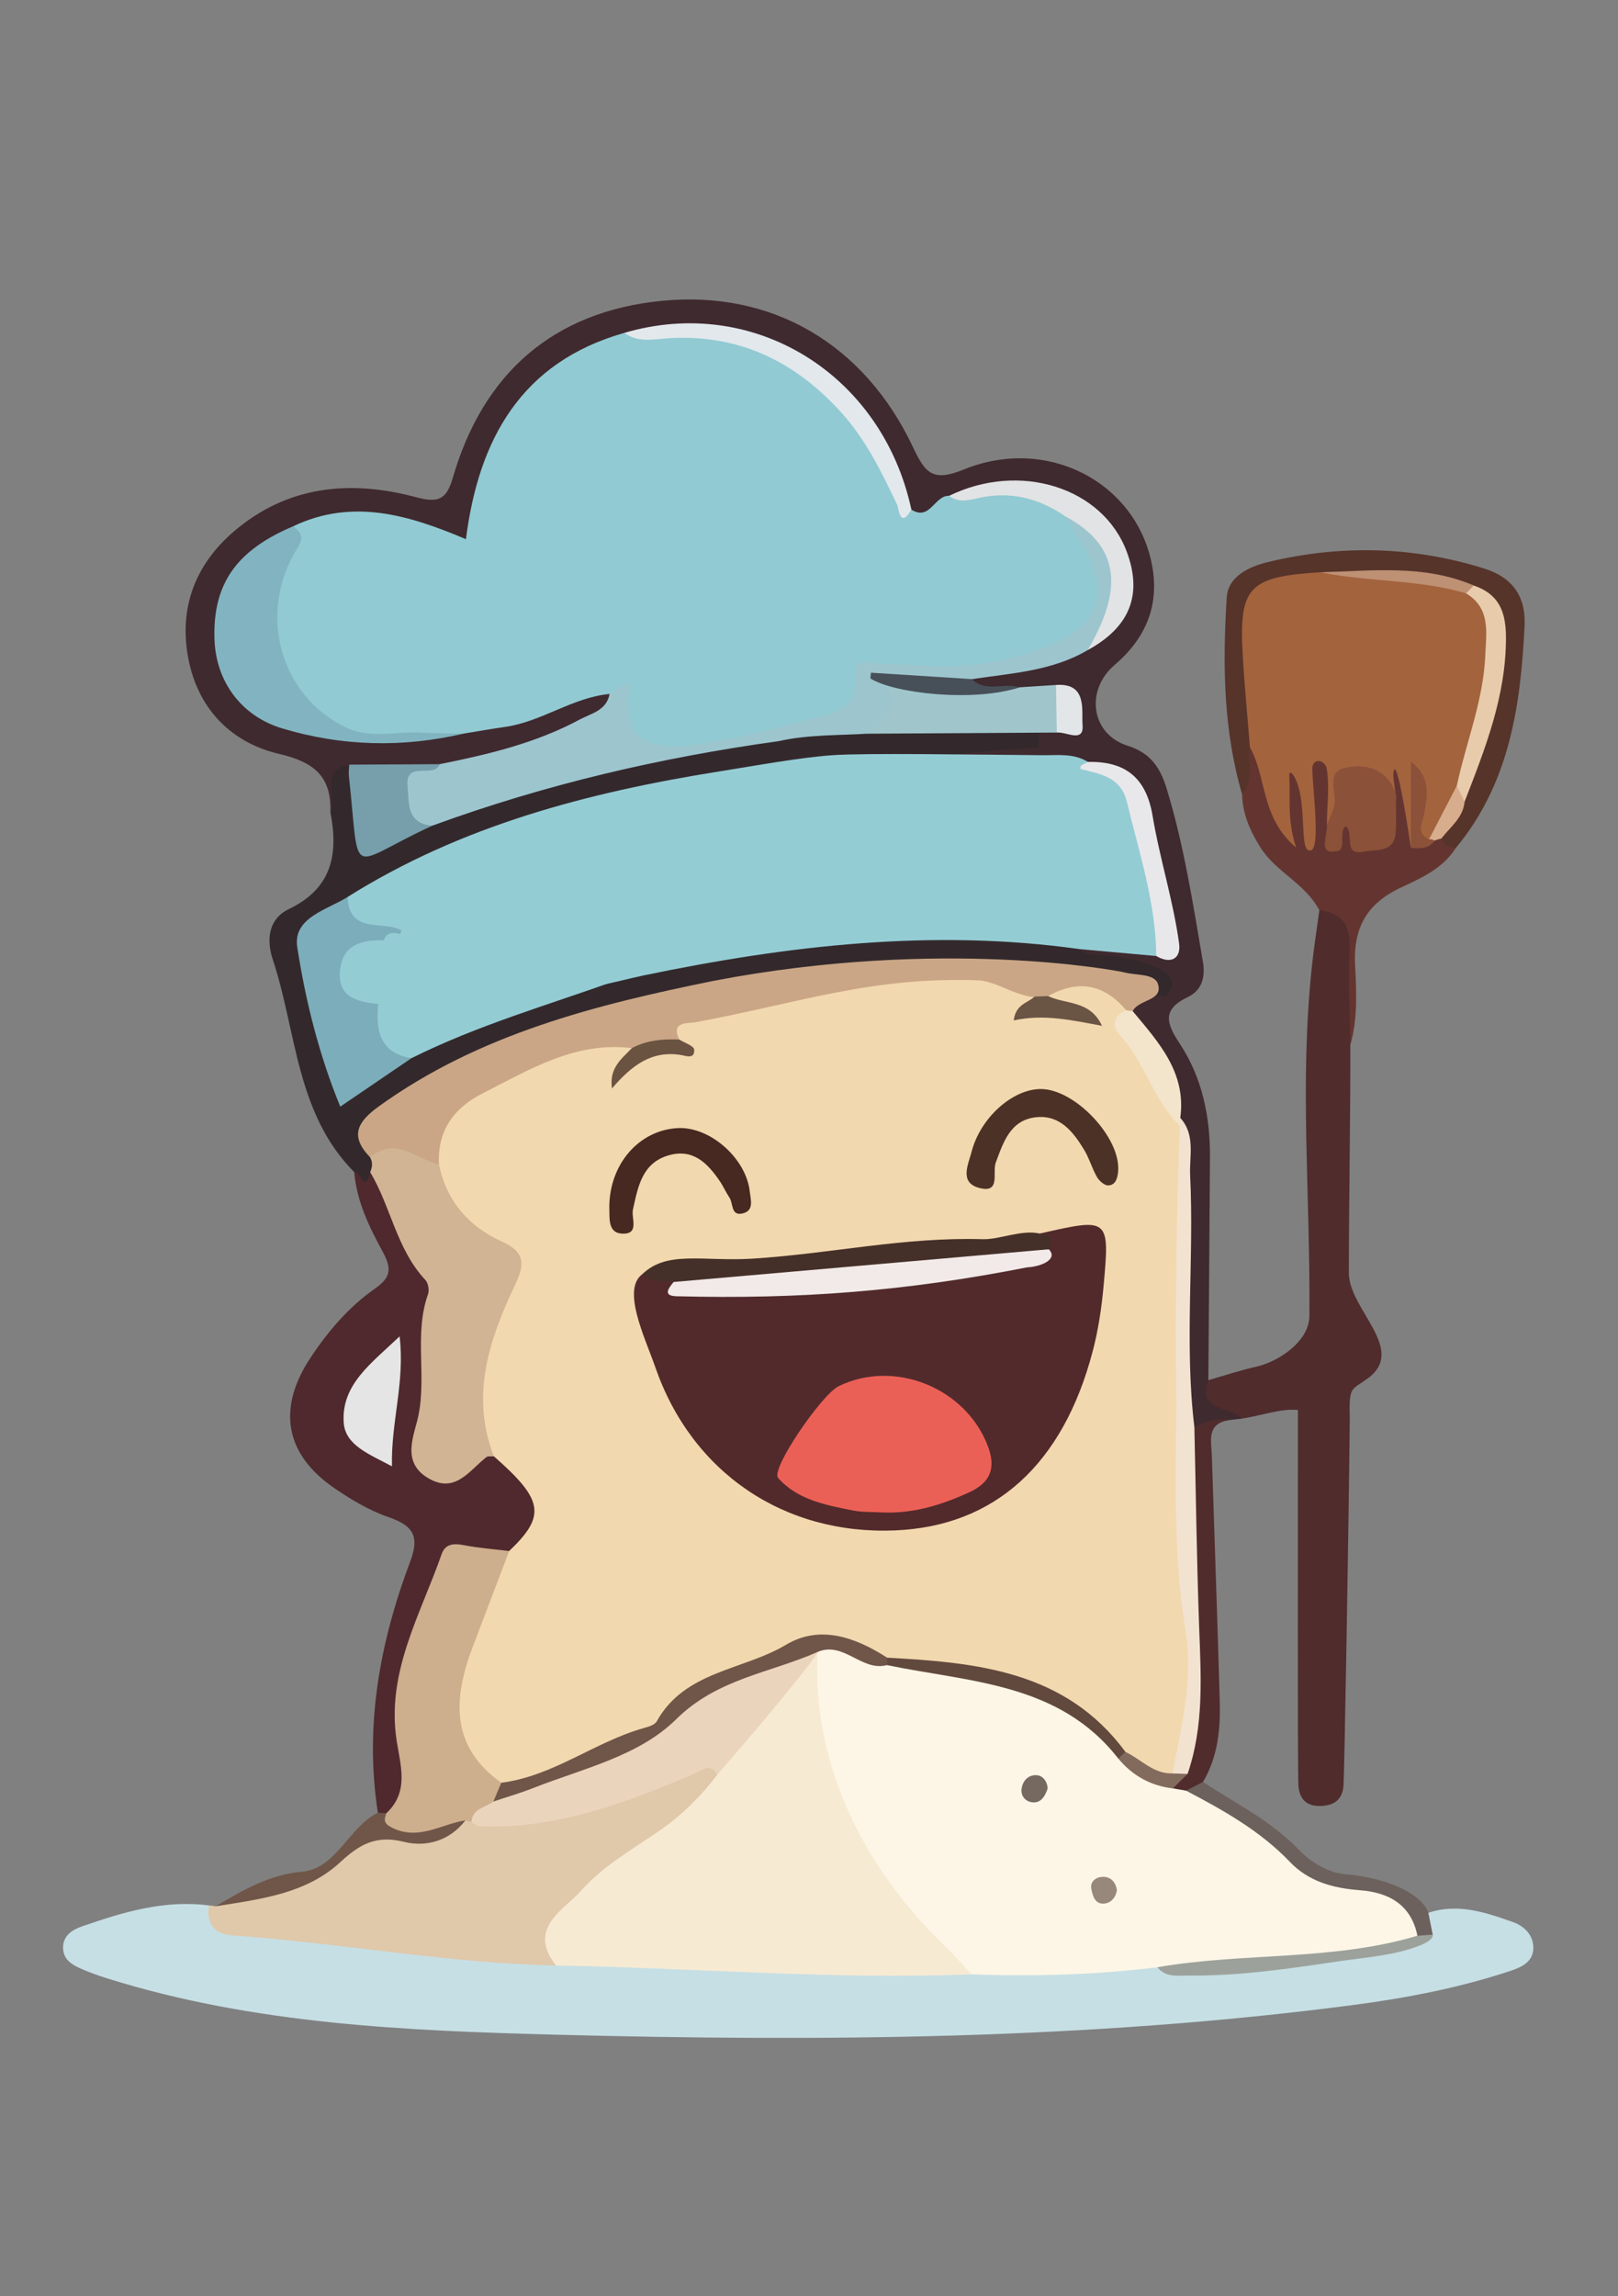 <?xml version="1.0" encoding="utf-8"?>
<!-- Generator: Adobe Illustrator 16.0.0, SVG Export Plug-In . SVG Version: 6.00 Build 0)  -->
<!DOCTYPE svg PUBLIC "-//W3C//DTD SVG 1.1//EN" "http://www.w3.org/Graphics/SVG/1.1/DTD/svg11.dtd">
<svg version="1.1" id="Warstwa_1" xmlns="http://www.w3.org/2000/svg" xmlns:xlink="http://www.w3.org/1999/xlink" x="0px" y="0px"
	 width="209.76px" height="297.64px" viewBox="0 0 209.76 297.64" enable-background="new 0 0 209.76 297.64" xml:space="preserve">
<rect x="0" y="0" width="209.76" height="297.64" fill="#808080" stroke="none"/>
<path fill-rule="evenodd" clip-rule="evenodd" fill="#C6DFE4" d="M185.176,247.938c3.836-1.288,7.435-0.045,10.966,1.2
	c1.398,0.492,2.648,1.64,2.645,3.336c-0.003,1.824-1.548,2.521-2.952,2.986c-6.629,2.199-13.485,3.524-20.375,4.427
	c-34.354,4.499-68.927,4.754-103.451,3.849c-19.464-0.511-39.116-1.364-58.01-7.267c-1.109-0.347-2.212-0.732-3.279-1.19
	c-1.242-0.532-2.505-1.174-2.542-2.759c-0.037-1.596,1.16-2.372,2.439-2.816c5.33-1.853,10.711-3.48,16.478-2.719
	c1.054,1.009,1.852,2.278,3.599,2.378c13.87,0.786,27.604,2.983,41.45,4.038c0.664,0.051-0.171-0.064,0.5-0.051
	c10.263-1.187,20.44,0.839,30.674,0.752c7.43-0.063,14.863-0.145,22.286,0.241c7.875-0.213,15.757-0.287,23.624-0.739
	c11.602,2.032,22.811-0.186,33.926-3.192C184.25,249.942,184.165,248.485,185.176,247.938z"/>
<path fill-rule="evenodd" clip-rule="evenodd" fill="#3F2A2F" d="M160.965,183.887c-0.561,0.065-1.121,0.13-1.681,0.195
	c-1.704,0.061-3.164,2.025-5.057,0.653c-1.986-2.007-1.657-4.584-1.716-7.058c-0.245-10.471,0.455-20.955-0.393-31.409
	c0.082-5.706-3.731-9.912-5.758-14.807c3.156-4.646-2.772-3.632-3.615-5.777c0.239-1.011-0.322-0.858-1.082-0.967
	c-1.328-0.189-2.761-0.672-1.194-2.445c2.978-1.438,5.892-0.204,8.818,0.177c1.954,0.118,2.091-0.809,1.713-2.489
	c-0.833-3.701-1.671-7.418-2.274-11.15c-0.876-5.408-3.253-8.879-9.148-9.011c-8.119,0.017-16.224,0.057-24.328-0.007
	c-2.452-0.019-5.008,0.254-7.121-1.485c-0.108-3.034,1.913-2.145,3.629-2.037c7.381,0.464,14.759,0.104,19.289,0.199
	c-4.255-0.024-11.361,0.073-18.473-0.063c-0.69-0.203-0.963-0.656-0.822-1.358c0.365-0.504,0.835-0.878,1.402-1.126
	c7.308-1.275,14.67-0.646,22.004-0.622c1.143-0.059,2.785,1.005,3.201-0.891c0.387-1.764-0.997-2.122-2.459-2.055
	c-1.481,0.078-2.951,0.306-4.435,0.122c-2.044-0.311-4.51,0.55-5.715-2.064c1.313-2.367,3.83-2.221,5.968-2.758
	c2.845-0.714,5.838-0.896,8.386-2.556c6.956-4.055,7.126-12.424,0.252-16.738c-5.296-3.324-10.877-3.493-16.576-1.028
	c-2.113,1.044-4.104,3.44-6.577,0.612c-3.136-6.35-5.555-13.065-11.858-17.403c-7.494-5.158-15.434-6.33-24.063-4.042
	C70.9,47.979,64.79,55.126,62.682,65.857c-1.019,5.186-1.69,5.498-6.707,3.934c-5.805-1.808-11.607-2.865-17.465-0.241
	c-4.691,2.011-8.2,4.993-8.826,10.455c-0.881,7.69,3.228,12.794,12.541,14.171c5.854,0.866,11.894,0.967,17.804-0.364
	c4.453-0.679,8.658-2.207,12.88-3.691c1.992-0.701,4.005-1.831,6.135-0.319c0.474,3.529-2.328,4.535-4.645,5.581
	c-5.631,2.541-11.514,4.346-17.691,5.044c-3.443-0.092-6.872,0.233-10.293,0.429c-2.875,0.108-1.489,3.688-3.583,4.423
	c0.153-4.622-2.079-6.493-6.649-7.559c-6.192-1.444-10.49-5.808-11.754-12.295c-1.278-6.565,0.839-12.214,5.904-16.549
	c6.931-5.933,15.059-6.694,23.499-4.455c2.873,0.763,4.002,0.501,4.871-2.489C62.632,48.385,71.728,40.398,85.746,39
	c14.41-1.438,26.349,5.657,32.632,18.998c1.648,3.5,2.646,4.452,6.632,2.837c10.71-4.336,22.054,1.61,24.267,12.04
	c1.163,5.481-0.704,9.841-4.787,13.328c-3.804,3.25-3.085,8.942,1.696,10.456c2.99,0.947,4.232,2.86,5.056,5.547
	c2.249,7.337,3.407,14.894,4.7,22.429c0.355,2.072-0.139,3.745-1.989,4.627c-3.351,1.599-2.728,3.417-1.019,6.001
	c2.918,4.41,3.961,9.467,3.929,14.732c-0.059,9.634-0.139,19.267-0.21,28.9C157.092,181.422,161.163,180.811,160.965,183.887z"/>
<path fill-rule="evenodd" clip-rule="evenodd" fill="#502C2D" d="M160.965,183.887c-1.36-1.73-5.825-0.777-4.313-4.991
	c2.074-0.591,4.126-1.278,6.227-1.749c2.88-0.646,6.848-3.276,6.873-6.572c0.125-16.25-1.296-29.716,0.307-45.162
	c0.257-2.479,0.651-4.945,0.982-7.416c2.689-1.146,4.327-0.104,4.342,2.65c0.028,4.934,0.53,9.891-0.326,14.81
	c0.027,8.982-0.188,20.572-0.188,29.555c0,4.699,7.507,9.864,2.527,13.601c-2.211,1.659-2.528,0.847-2.409,5.402
	c-0.149,14.163-0.683,45.814-0.819,47.474c-0.152,1.834-1.257,2.563-3.019,2.603c-1.926,0.043-2.742-1.071-2.823-2.758
	c-0.113-2.326-0.059-34.626-0.059-48.575C166.032,182.552,163.813,183.438,160.965,183.887z"/>
<path fill-rule="evenodd" clip-rule="evenodd" fill="#E0C8AA" d="M72.088,254.764c-14.025-0.258-27.827-2.925-41.79-3.872
	c-2.503-0.17-3.569-1.431-3.206-3.907c0.282,0.005,0.559,0.043,0.83,0.114c5.973-2.673,13.236-2.566,17.79-8.316
	c1.229-1.551,2.876-2.147,4.861-1.583c3.274,0.93,6.182-0.058,8.946-1.754c0.469-0.166,0.953-0.256,1.447-0.293
	c5.811-0.166,11.466-0.619,16.935-3.209c3.997-1.894,8.621-2.284,12.909-3.564c0.989-0.296,1.981,0.024,2.563,1.042
	c0.535,2.361-1.155,3.675-2.501,5.084c-3.006,3.146-6.692,5.417-10.224,7.906C76.339,245.447,72.249,248.785,72.088,254.764z"/>
<path fill-rule="evenodd" clip-rule="evenodd" fill="#33292C" d="M134.781,94.965c0.005,0.382-0.199,1.625-0.194,2.007
	c-6.955,0-30.934,3.199-33.361,3.492c-19.251,2.329-37.83,6.855-54.826,16.599c-6.697,3.755-7.046,4.415-5.17,11.804
	c1.01,3.978,1.982,7.987,3.663,12.104c2.937-1.662,5.481-3.45,8.094-5.134c8.812-4.668,18.368-7.338,27.773-10.435
	c17.239-4.536,34.802-5.735,52.535-5.086c2.487,0.091,5.049,0.311,6.659,2.707c0.776,0.984,3.373,0.684,4.443,0.874
	c11.106,1.967,6.561,5.013,6.859,5.217c-0.407,0.185-15.357-2.709-18.783-2.901c-26.76-1.489-52.43,2.801-76.561,14.772
	c-3.368,1.67-7.693,3.24-6.929,8.559c0.187,0.795,0.227,1.595,0.124,2.402c-0.268,0.879-0.439,1.951-1.602,1.979
	c-1.256,0.031-0.82-1.502-1.581-1.993c-7.58-7.643-7.462-18.23-10.569-27.588c-0.906-2.731-0.418-5.31,2.078-6.503
	c5.653-2.703,6.447-7.155,5.399-12.561c0.987-1.987-1.573-5.38,2.444-6.166c1.167,1.306,1.299,2.987,1.641,4.585
	c1.137,5.326,1.123,5.31,6.221,3.252c1.07-0.432,2.091-0.961,3.152-1.424c13.131-5.162,26.712-8.276,40.727-9.992
	C105.719,94.469,127.151,94.965,134.781,94.965z"/>
<path fill-rule="evenodd" clip-rule="evenodd" fill="#4F292D" d="M45.923,151.932c0.689-0.438,1.383,3.035,2.069-0.002
	c0.338-0.089,0.816-0.167,0.929,0.041c3.242,5.933,7.967,11.179,7.64,18.681c-0.209,4.781-0.75,9.53-0.945,14.299
	c-0.201,4.918,0.751,5.486,5.361,3.765c1.099-0.41,2.167-0.794,3.367-0.587c7.296,3.875,8.124,9.412,2.087,13.825
	c-7.183-0.948-9.72,3.393-11.325,9.426c-1.422,5.341-3.053,10.486-1.891,16.167c0.593,2.894,0.601,6.092-2.754,7.845
	c-0.553,0.065-1.044-0.081-1.473-0.435c-1.75-11.268,0.251-22.09,4.204-32.584c1.28-3.399,0.232-4.665-2.87-5.741
	c-2.472-0.857-4.819-2.261-6.994-3.754c-6.379-4.378-7.419-10.28-3.116-16.821c2.302-3.498,5.026-6.679,8.454-9.068
	c2.152-1.501,2.059-2.709,0.904-4.824C47.837,158.982,46.229,155.664,45.923,151.932z"/>
<path fill-rule="evenodd" clip-rule="evenodd" fill="#56342A" d="M161.029,102.966c-2.447-8.365-2.536-16.95-1.996-25.519
	c0.172-2.734,2.892-4.003,5.353-4.596c9.391-2.259,18.753-2.054,28.004,0.835c3.606,1.127,5.445,3.521,5.257,7.433
	c-0.499,10.389-1.969,20.459-8.941,28.832c-1.179,0.9-1.799,0.253-2.27-0.816c-0.198-2.415,1.818-4.047,2.203-6.259
	c2.215-6.406,5.145-12.577,4.979-19.653c-0.071-3.045-0.809-5.133-3.726-6.204c-6.062-2.126-12.31-1.669-18.539-1.373
	c-8.784,1.554-9.519,2.507-8.344,11.342c0.454,3.418,0.798,6.827,0.513,10.28C162.908,99.264,164.406,102.188,161.029,102.966z"/>
<path fill-rule="evenodd" clip-rule="evenodd" fill="#643530" d="M161.029,102.966c1.674-1.813,0.615-4.079,1.015-6.104
	c3.909,1.413,2.664,5.229,3.644,7.59c0.129,0.654,0.094,0.533,0.03,0.014c-0.247-2.007-0.604-4.865,1.494-5.219
	c2.519-0.426,1.469,3.026,2.583,4.2c-0.138-0.432-0.396-1.058-0.523-1.707c-0.329-1.665-0.729-3.748,1.538-4.002
	c2.225-0.249,2.334,1.934,2.517,3.576c0.165,1.491,0.104,2.996-0.111,4.451c0.143,0.399,0.521,0.204,0.757,0.305
	c5.288,2.267,5.282,2.28,5.57-3.743c0.272-1.418,0.186-3.448,2.201-3.199c1.372,0.169,1.491,1.978,1.611,3.316
	c0.148,1.643-0.116,3.316,0.359,4.917c0.434,0.813,1.188,0.963,2.023,0.944c0.408,0.03,0.783,0.157,1.121,0.386
	c0.354,0.804,1.004,1.173,1.847,1.26c-1.665,2.631-4.453,3.863-7.047,5.074c-4.471,2.089-6.236,5.231-5.98,10.146
	c0.176,3.392,0.354,6.9-0.621,10.28c-0.045-4.12-0.24-8.248-0.086-12.364c0.113-2.975-0.809-4.788-3.93-5.092
	c-1.782-3.454-5.652-4.958-7.659-8.182C162.083,107.728,161.069,105.503,161.029,102.966z"/>
<path fill-rule="evenodd" clip-rule="evenodd" fill="#502C2D" d="M154.841,184.983c1.406-0.671,2.833-1.237,4.443-0.901
	c-2.916,0.494-2.237,2.722-2.178,4.601c0.333,10.583,0.723,21.164,1.024,31.749c0.104,3.661-0.23,7.279-2.17,10.543
	c-0.417,1-1.096,1.677-2.226,1.797c-0.818,0-1.523-0.243-2.021-0.939c-0.246-1.436,0.83-2.559,0.907-3.924
	c2.237-5.719,2.045-11.485,1.253-17.517c-0.988-7.527-0.395-15.184-0.241-22.784C153.654,186.594,154.033,185.671,154.841,184.983z"
	/>
<path fill-rule="evenodd" clip-rule="evenodd" fill="#6D615D" d="M153.771,232.108c0.729-0.378,1.46-0.756,2.19-1.135
	c4.51,2.978,8.739,4.951,12.539,8.902c1.388,1.443,3.66,2.86,5.765,3.045c6.61,0.58,10.277,3.038,10.911,5.017
	c0.188,0.945,0.375,1.89,0.563,2.835c-0.483,0.876-1.206,0.658-1.932,0.427c-2.892-2.828-6.117-4.898-10.331-5.23
	c-1.972-0.155-3.82-1.091-5.43-2.271c-4.37-3.202-8.204-7.139-13.177-9.521C154.123,233.819,153.717,233.021,153.771,232.108z"/>
<path fill-rule="evenodd" clip-rule="evenodd" fill="#6F5648" d="M48.989,234.956c0.365,0.024,0.73,0.049,1.096,0.073
	c3.223,2.444,6.966-0.837,10.25,0.93c-2.05,2.658-5.085,3.499-7.965,2.781c-3.586-0.896-5.714,0.28-8.255,2.633
	c-4.458,4.127-10.434,4.802-16.19,5.725c3.507-2.041,6.849-4.081,11.206-4.481C43.651,242.2,45.154,236.866,48.989,234.956z"/>
<path fill-rule="evenodd" clip-rule="evenodd" fill="#FDF6E6" d="M153.771,232.108c4.854,2.551,9.613,5.212,13.47,9.248
	c2.415,2.527,5.58,3.391,9.017,3.65c3.737,0.283,6.665,1.82,7.5,5.901c-7.76,3.509-16.155,3.314-24.363,3.936
	c-3.068,0.231-6.228,0.988-9.35,0.152c-8.001,0.985-16.03,1.219-24.08,0.92c-5.363-2.328-9.362-6.135-12.207-11.21
	c-0.647-1.155-1.27-2.365-2.21-3.293c-6.974-6.886-7.932-15.652-7.842-24.769c0.282-1.378,0.923-2.521,2.126-3.305
	c3.363-1.924,6.139,0.898,9.237,1.143c10.889,1.947,22.434,2.26,30.179,12.063c2.07,2.012,4.938,3.001,6.815,5.266
	C152.631,231.91,153.2,232.01,153.771,232.108z"/>
<path fill-rule="evenodd" clip-rule="evenodd" fill="#F7EAD3" d="M105.993,214.127c-0.77,15.106,6.489,28.501,16.581,38.2
	c1.186,1.138,2.264,2.39,3.391,3.589c-17.982,0.707-35.917-0.832-53.876-1.15c-3.859-4.846,1.117-7.262,3.291-9.735
	c2.771-3.156,6.675-5.349,10.199-7.8c2.898-2.017,5.332-4.451,7.451-7.238C95.152,225.341,104.712,213.553,105.993,214.127z"/>
<path fill-rule="evenodd" clip-rule="evenodd" fill="#9CA29B" d="M150.044,254.996c11.167-1.946,22.71-0.793,33.713-4.087
	c0.661-0.046,1.321-0.092,1.981-0.137c0,0,0.262,0.633-1.613,1.384c-3.339,1.337-7.392,1.59-10.894,2.115
	c-6.314,0.947-12.659,1.861-19.077,1.801C152.713,256.059,151.146,256.373,150.044,254.996z"/>
<path fill-rule="evenodd" clip-rule="evenodd" fill="#91CAD2" d="M79.026,89.951c-4.815,0.459-8.786,3.591-13.534,4.271
	c-1.783,0.255-3.558,0.57-5.337,0.858c-4.747,0.86-9.549,0.541-14.29,0.251c-4.764-0.291-10.689-7.879-11.409-13.583
	c-0.637-5.049,0.999-9.406,3.594-13.552c7.613-3.606,14.841-1.493,22.353,1.692c1.653-12.959,7.169-22.942,20.541-26.744
	c4.569,0.25,9.173-0.805,13.713,0.252c10.313,2.4,16.843,9.167,21.169,18.463c0.674,1.449,0.754,3.244,2.328,4.199
	c2.406,1.525,3.009-1.87,4.886-1.79c5.496-0.826,11.088-2.461,15.979,1.876c2.896,4.03,6.254,7.745,3.486,13.484
	c-2.04,4.229-5.563,5.539-9.528,6.272c-5.613,1.038-11.121,3.241-17.042,1.594c-1.91-0.532-3.483,0.121-4.066,2.5
	c-0.615,2.517-2.684,3.798-5.097,4.25c-6.021,1.129-11.998,2.53-18.096,3.197C82.562,98.113,81.697,97.39,79.026,89.951z"/>
<path fill-rule="evenodd" clip-rule="evenodd" fill="#94CCD4" d="M139.952,123.022c-19.043-2.667-37.791-0.468-56.441,3.396
	c-1.132,0.235-5.62,1.334-6.761,1.535c-2.658,0.237-1.552-1.272-2.676-4.017c-0.622-1.8,0.803-3.999-1.086-5.557
	c-1.241-1.74-2.327-3.674-4.873-3.689c-1.88,0.683-4.12,0.105-5.703,1.714c-1.332,2.591-1.904,6.217-6.405,4.197
	c-0.819-0.368-1.948,1.034-3.128,1.159c-0.508,0.058-1.003,0.033-1.504-0.055c-2.875-0.919-7.8,0.536-6.315-5.436
	c14.751-9.272,31.19-13.563,48.155-16.271c4.904-0.782,10.494-1.815,14.749-2.111s18.186-0.067,27.277,0.004
	c1.939,0.015,3.995-0.266,5.798,0.871c4.861,1.3,6.841,4.795,7.644,9.484c0.582,3.404,1.398,6.783,2.155,10.165
	c0.424,1.893,0.985,3.951-0.936,5.508C146.585,123.622,143.269,123.322,139.952,123.022z"/>
<path fill-rule="evenodd" clip-rule="evenodd" fill="#CAA686" d="M47.966,149.999c-2.64-2.762-1.673-4.565,1.191-6.625
	c13.027-9.372,28.127-13.148,43.433-16.252c29.41-5.622,52.161-1.342,53.239-1.063c1.519,0.393,3.867,0.108,4.298,1.516
	c0.669,2.184-2.518,1.939-3.282,3.49c-0.419,0.251-0.867,0.33-1.347,0.246c-3.148-1.761-6.437-2.515-9.988-1.347
	c-0.769,0.094-1.526,0.06-2.282-0.102c-14.337-1.013-28.3,1.7-42.286,4.187c-1.015,0.181-1.79,0.818-2.597,1.389
	c-1.842,1.104-3.969,0.979-5.975,1.386c-10.333,1.4-20.314,3.412-25.165,14.4C53.941,152.215,51.065,150.269,47.966,149.999z"/>
<path fill-rule="evenodd" clip-rule="evenodd" fill="#9DC5CE" d="M79.026,89.951c0.912-0.269,1.412-1.5,2.606-1.132
	c-0.897,6.78,1.613,8.632,8.736,7.664c4.777-0.65,9.358-1.764,13.937-3.109c3.227-0.948,7.215-0.791,6.544-6.172
	c-0.241-1.927,2.028-1.22,3.145-1.177c5.559,0.213,10.979,0.812,16.628-0.622c12.683-3.219,14.827-8.039,7.4-18.525
	c3.188-1.221,4.659,1.046,5.843,3.193c1.94,3.521,2.411,7.219,0.188,10.914c-0.794,1.32-2.113,2.106-3.037,3.279
	c-4.634,2.735-9.89,2.992-15.015,3.765c-2.889,2.359-6.111,1.18-9.253,0.888c-0.125-0.011-0.323,0.12-0.383,0.237
	c-0.06,0.117,0.013,0.301,0.058,0.489c1.346,3.437-4.098,5.461-4.098,5.461c-3.106,0.216-7.581,0.091-11.367,0.963
	c-15.349,2.125-30.36,5.627-44.926,10.963c-3.878,0.883-4.279-1.903-4.593-4.524c-0.398-3.318,2.022-3.078,4.183-3.031
	c0.515,0.011,0.942-0.204,1.376-0.422c6.255-1.255,12.449-2.722,18.124-5.77C76.638,92.469,78.633,92.118,79.026,89.951z"/>
<path fill-rule="evenodd" clip-rule="evenodd" fill="#81B4C0" d="M38.051,68.197c0.765,0.801,1.521,1.235,0.553,2.77
	c-5.293,8.386-2.394,19.139,6.228,23.326c3.101,1.504,6.559,0.489,9.851,0.675c1.821,0.103,3.649,0.079,5.474,0.112
	c-7.921,1.861-15.841,1.665-23.587-0.668c-5.402-1.628-8.582-6.208-8.763-11.508C27.561,75.712,30.607,71.339,38.051,68.197z"/>
<path fill-rule="evenodd" clip-rule="evenodd" fill="#F2E2D0" d="M154.841,184.983c0.196,8.629,0.304,17.261,0.618,25.885
	c0.234,6.429,0.651,12.84-1.502,19.067c-0.903,0.622-1.724,0.683-2.387-0.347c-0.462-1.097-0.568-2.261-0.464-3.419
	c1.368-15.229-0.836-30.437-0.423-45.608c0.31-11.391-0.507-22.858,1.133-34.218c0.266-0.59,0.668-1.07,1.197-1.442
	c2.002,2.206,1.159,4.954,1.28,7.453C154.823,163.223,153.528,174.124,154.841,184.983z"/>
<path fill-rule="evenodd" clip-rule="evenodd" fill="#A0C6CC" d="M112.325,95.103c1.786-1.656,4.819-3.132,2.652-6.1
	c3.665-0.703,7.292,0.121,10.934,0.302c2.093,0.104,4.177,0.514,6.234-0.213c1.586-0.102,3.172-0.204,4.757-0.306
	c1.956,2.023,1.759,4.083,0.105,6.168C128.992,94.996,120.341,95.061,112.325,95.103z"/>
<path fill-rule="evenodd" clip-rule="evenodd" fill="#E2E8EC" d="M118.154,66.06c-1.487,2.569-1.637-0.19-1.837-0.613
	c-2.061-4.351-4.146-8.619-7.486-12.235c-5.993-6.491-13.148-9.89-22.093-9.373c-1.919,0.111-4,0.651-5.793-0.694
	C97.709,38.205,114.373,48.468,118.154,66.06z"/>
<path fill-rule="evenodd" clip-rule="evenodd" fill="#E2E3E5" d="M141.016,84.262c4.857-8.289,3.928-13.681-2.993-17.384
	c-3.406-2.347-7.123-3.241-11.196-2.316c-1.311,0.297-2.585,0.613-3.785-0.291c9.178-4.489,19.953-1.084,23.046,7.281
	C148.139,77.099,146.464,81.297,141.016,84.262z"/>
<path fill-rule="evenodd" clip-rule="evenodd" fill="#769EAB" d="M56.999,99.052c-0.723,1.931-4.479-0.57-4.166,2.82
	c0.205,2.222-0.164,4.867,3.199,5.157c-11.156,5.149-9.296,7.411-10.801-6.441c-0.053-0.484,0.025-0.983,0.043-1.475
	C49.182,99.093,53.091,99.073,56.999,99.052z"/>
<path fill-rule="evenodd" clip-rule="evenodd" fill="#E8E8EA" d="M149.902,123.921c-0.063-6.89-2.208-13.378-3.807-19.978
	c-0.786-3.249-3.465-3.624-6.027-4.265c-0.008-0.002,0.003-0.37,0.099-0.439c0.266-0.194,0.581-0.32,0.874-0.474
	c4.818-0.122,7.554,2.028,8.377,6.959c0.928,5.56,2.677,10.981,3.443,16.57C153.128,124.237,151.803,125.037,149.902,123.921z"/>
<path fill-rule="evenodd" clip-rule="evenodd" fill="#F3E4CC" d="M153.014,144.902c-0.012,0.345-0.024,0.689-0.037,1.035
	c-1.404,0.516-2.168-0.482-2.814-1.366c-2.217-3.03-3.999-6.345-5.91-9.565c-1.044-1.76-1.458-3.833,1.734-4.067
	c0.283,0.059,0.569,0.101,0.858,0.125C150.203,135.096,153.82,139.013,153.014,144.902z"/>
<path fill-rule="evenodd" clip-rule="evenodd" fill="#475058" d="M132.146,89.091c-5.732,1.926-16.146,0.846-19.309-1.154
	c0.023-0.248,0.047-0.494,0.071-0.741c4.364,0.277,8.728,0.554,13.093,0.831C127.798,89.83,130.149,88.43,132.146,89.091z"/>
<path fill-rule="evenodd" clip-rule="evenodd" fill="#E3E6E8" d="M137.008,94.954c-0.035-2.056-0.071-4.112-0.105-6.168
	c4.098-0.298,3.289,3.298,3.442,5.192C140.536,96.35,138.239,94.826,137.008,94.954z"/>
<path fill-rule="evenodd" clip-rule="evenodd" fill="#CDAE8D" d="M60.335,235.959c-3.155,0.479-6.093,2.68-9.542,0.932
	c-1.081-0.548-1.016-1.034-0.708-1.862c2.955-2.731,1.856-6.124,1.353-9.303c-1.416-8.927,3.064-16.39,5.816-24.281
	c0.461-1.322,1.552-1.424,2.866-1.166c1.938,0.38,3.924,0.522,5.888,0.766c1.421,1.756,0.412,3.467-0.161,5.138
	c-0.643,1.875-1.561,3.646-2.33,5.475c-2.797,6.647-3.65,13.054,2.083,18.744c0.21,1.016-0.308,5.005-4.48,5.706
	C60.848,236.109,60.586,236.061,60.335,235.959z"/>
<path fill-rule="evenodd" clip-rule="evenodd" fill="#EAD4BC" d="M61.12,236.106c0.159-1.729,1.825-1.805,2.843-2.593
	c4.329-4.383,10.605-4.896,15.689-7.82c1.813-1.043,4.363-1.275,5.65-2.899c4.201-5.299,10.757-6.121,16.2-9.025
	c1.455-0.776,3.12-1.301,4.49,0.358c-0.349,0.938-6.118,7.998-12.965,15.865c-1.023-1.278-1.277-0.93-3.086-0.041
	c-8.378,3.563-17.127,6.89-26.598,6.811C62.479,236.755,61.718,236.823,61.12,236.106z"/>
<path fill-rule="evenodd" clip-rule="evenodd" fill="#D1B493" d="M47.966,149.999c3.309-2.755,6.007,0.24,8.948,0.952
	c3.437,3.466,6.185,7.617,10.609,10.108c1.598,0.899,1.73,2.854,1.048,4.473c-3.031,7.198-5.295,14.505-3.97,22.469
	c0.043,0.259-0.317,0.545-0.567,0.772c-0.33,0.027-0.756-0.068-0.976,0.102c-2.237,1.732-4.031,4.81-7.566,2.711
	s-1.774-5.56-1.255-8.072c1.083-5.246-0.572-10.634,1.254-15.767c0.186-0.519,0.021-1.442-0.348-1.836
	c-3.725-3.988-4.467-9.48-7.151-13.981C48.25,151.344,48.375,150.656,47.966,149.999z"/>
<path fill-rule="evenodd" clip-rule="evenodd" fill="#94CCD4" d="M61.129,115.353c1.6-2.573,4.867-0.5,6.706-2.407
	c1.184,0.812,1.096,2.075,0.843,3.167c-0.751,3.231,1.079,3.786,3.62,3.732c1.2,0.72,1.573,2.169,2.642,3.008
	c0.462,2.941,3.354,2.883,5.152,4.174c-8.977,3.219-18.175,5.853-26.75,10.134c-4.7-0.008-5.457-0.906-5.67-6.703
	c0.493-1.918,1.173-3.688,3.478-4.046c2.684,1.49,5.332,4.395,8.188,0.245c0.501-1.03,0.768-2.252,1.903-2.799
	c4.465-2.152,4.71-3.414,1.273-7.107C62.07,116.273,61.537,115.873,61.129,115.353z"/>
<path fill-rule="evenodd" clip-rule="evenodd" fill="#7CADBA" d="M49.037,130.135c-0.333,3.425,0.168,6.34,4.305,7.026
	c-2.995,2.038-5.988,4.076-9.23,6.282c-2.76-6.732-4.491-13.678-5.573-20.656c-0.594-3.833,3.808-4.822,6.521-6.517
	c0.189,4.913,4.629,2.973,7.012,4.349c0.027,0.448-0.116,0.831-0.429,1.155c-0.665,0.595-1.454,0.962-2.277,1.273
	C44.838,125.433,44.838,125.433,49.037,130.135z"/>
<path fill-rule="evenodd" clip-rule="evenodd" fill="#F2D8AE" d="M64.034,188.773c-3.112-7.958-0.568-15.256,2.805-22.363
	c1.246-2.624,1.136-4.169-1.733-5.461c-4.308-1.939-7.214-5.23-8.191-9.998c-0.245-4.359,1.915-7.333,5.614-9.207
	c6.104-3.094,12.057-6.795,19.389-5.886c1.1,0.822,3.851,0.325,6.15-1.111c-1.19-2.405,1.222-2.077,2.038-2.229
	c13.668-2.545,22.894-5.967,36.894-5.442c2.784,0.259,5.583,2.841,8.883,2.037c3.869-2.166,7.242-1.579,10.104,1.826
	c-1.567,0.699-1.97,1.973-0.874,3.149c3.288,3.529,4.376,8.483,7.864,11.849c-0.469,11.231-0.604,22.531-0.508,33.704
	c0.089,10.47-0.547,21.131,1.219,31.646c1.044,6.218-0.476,12.443-1.703,18.582c-3.074,1.603-4.458-1.516-6.648-2.381
	c-2.184-1.554-3.858-3.648-5.799-5.461c-2.761-2.578-5.854-4.245-9.802-4.085c-5.008,0.203-9.328-3.688-14.523-2.547
	c-11.05-5.253-19.26,0.868-27.871,6.539c-6.768,4.455-13.767,8.88-22.349,9.144c-6.645-4.709-6.245-10.914-3.726-17.564
	c1.575-4.159,3.161-8.313,4.742-12.47C70.811,196.469,70.482,194.432,64.034,188.773z"/>
<path fill-rule="evenodd" clip-rule="evenodd" fill="#E4E5E4" d="M50.814,190.067c-2.929-1.58-6.067-2.713-6.257-5.69
	c-0.315-4.941,3.615-7.681,7.249-11.16C52.517,179.191,50.679,184.254,50.814,190.067z"/>
<path fill-rule="evenodd" clip-rule="evenodd" fill="#A3633D" d="M182.912,109.901c-1.99-13.198-2.258-9.953-2.286-9.484
	c-0.026,0.449,0.391,2.837,0.364,3.287c-0.684,0.337-1.276-0.683-1.801-1.087c-2.612-2.013-4.354-1.909-5.059,1.791
	c-0.188,0.99-0.094,2.799-2.108,2.503c0-2.382,0.352-4.789,0-7.145c-0.21-1.406-1.944-1.563-1.895-0.052
	c0.105,3.193,1.122,10.664-0.313,10.524c-1.518,0.14-0.148-6.965-2.223-9.877c-0.118-0.167-0.467-0.392-0.443,0.108
	c0.145,3.073-0.281,5.869,0.884,9.391c-4.619-3.889-3.793-9.109-5.989-12.997c-0.313-3.939-0.699-7.873-0.926-11.816
	c-0.517-8.99,0.709-10.281,10.052-10.873c6.318,0.629,12.79-0.141,18.934,2.08c3.506,1.528,4.093,4.44,3.86,7.852
	c-0.412,6.043-2.333,11.701-4.232,17.369c-1.062,2.901-1.95,5.913-4.749,7.746c-3.297-1.242-0.258-3.702-1.035-5.086
	C183.359,105.79,183.904,107.975,182.912,109.901z"/>
<path fill-rule="evenodd" clip-rule="evenodd" fill="#E7CBAB" d="M188.861,101.854c1.208-5.646,3.453-11.07,3.694-16.919
	c0.121-2.942,0.721-6.09-2.492-8.021c-0.283-0.935-0.072-1.394,0.991-1.025c3.231,1.113,4.176,3.327,4.181,6.74
	c0.012,7.606-2.697,14.41-5.359,21.277C187.978,103.993,188.488,102.89,188.861,101.854z"/>
<path fill-rule="evenodd" clip-rule="evenodd" fill="#BE9074" d="M191.055,75.89c-0.33,0.341-0.661,0.683-0.991,1.025
	c-6.165-1.838-12.65-1.456-18.895-2.74C177.861,74.008,184.615,73.129,191.055,75.89z"/>
<path fill-rule="evenodd" clip-rule="evenodd" fill="#D7AD8D" d="M188.861,101.854c0.338,0.685,0.676,1.37,1.015,2.054
	c-0.191,2.108-1.87,3.279-3.018,4.785c-0.305,0.061-0.601,0.148-0.89,0.261c-0.347,0.453-0.588,0.426-0.708-0.155
	C186.461,106.484,187.661,104.168,188.861,101.854z"/>
<path fill-rule="evenodd" clip-rule="evenodd" fill="#8B5139" d="M172.022,106.91c0.305-0.741,0.672-1.462,0.902-2.226
	c0.524-1.741-1.163-4.547,1.376-5.141c2.708-0.633,5.593,0.064,6.662,3.434c-0.002,1.64,0.076,3.285-0.022,4.919
	c-0.164,2.712-2.611,2.168-4.14,2.493c-2.805,0.597-1.157-2.448-2.337-3.304c-1.07,0.812,0.403,3.38-1.55,3.277
	C170.922,110.656,172.15,108.1,172.022,106.91z"/>
<path fill-rule="evenodd" clip-rule="evenodd" fill="#8B5139" d="M185.261,108.798c0.255-0.036,0.491,0.016,0.708,0.155
	c-0.769,1.121-1.911,1.039-3.055,0.948c-0.002-3.726-0.002-7.451-0.002-11.176c2.662,2.038,2.111,4.4,1.735,6.678
	C184.44,106.662,183.454,107.945,185.261,108.798z"/>
<path fill-rule="evenodd" clip-rule="evenodd" fill="#826B5D" d="M145.911,227.086c2.019,0.941,3.593,2.854,6.073,2.783
	c0.657,0.021,1.315,0.045,1.973,0.066c-0.632,0.625-1.264,1.25-1.896,1.876c-2.88-0.326-5.222-1.642-7.076-3.852
	C145.151,227.518,145.46,227.227,145.911,227.086z"/>
<path fill-rule="evenodd" clip-rule="evenodd" fill="#6F5648" d="M64.992,231.078c6.71-0.845,12.053-5.256,18.397-7.066
	c0.625-0.178,1.481-0.403,1.744-0.877c3.645-6.566,11.184-6.61,16.748-9.93c4.428-2.644,9.009-0.985,13.131,1.664
	c0.36,0.224,0.477,0.439,0.349,0.649c-0.125,0.206-0.25,0.31-0.376,0.31c-3.271,0.887-5.612-3.148-8.991-1.701
	c-6.165,2.73-12.985,3.438-18.332,8.721c-4.862,4.804-12.117,6.39-18.537,8.917c-1.688,0.665-3.44,1.17-5.162,1.749
	C64.305,232.702,64.648,231.891,64.992,231.078z"/>
<path fill-rule="evenodd" clip-rule="evenodd" fill="#62493E" d="M114.984,215.828c0.014-0.319,0.022-0.64,0.027-0.96
	c11.659,0.638,23.147,1.701,30.899,12.218c-0.309,0.291-0.617,0.583-0.927,0.874C137.334,218.104,125.716,218.063,114.984,215.828z"
	/>
<path fill-rule="evenodd" clip-rule="evenodd" fill="#766960" d="M135.816,231.825c-0.358,1.086-0.922,1.957-2.069,1.78
	c-0.829-0.128-1.451-0.842-1.303-1.784c0.171-1.092,0.979-1.825,2.023-1.713C135.243,230.192,135.793,230.973,135.816,231.825z"/>
<path fill-rule="evenodd" clip-rule="evenodd" fill="#98887B" d="M144.797,245.001c-0.15,0.954-0.727,1.604-1.535,1.726
	c-1.301,0.195-1.592-0.967-1.78-1.867c-0.202-0.963,0.595-1.54,1.409-1.584C143.989,243.217,144.634,243.948,144.797,245.001z"/>
<path fill-rule="evenodd" clip-rule="evenodd" fill="#94CCD4" d="M61.129,115.353c2.394-1.041,4.302,0.307,4.602,2.199
	c0.386,2.44,2.467,4.744,1.077,7.368c-0.61,1.151-2.077,1.584-2.996,0.942c-3.228-2.256-2.595,0.515-2.938,2.078
	c-1.954,0.218-3.048-2.169-5.095-1.677c-1.454-1.475-2.141-3.347-2.714-5.276c3.043-2.87,3.043-2.87,6.734-0.442
	C59.801,118.582,59.152,116.512,61.129,115.353z"/>
<path fill-rule="evenodd" clip-rule="evenodd" fill="#94CCD4" d="M72.068,120.912c-2.722-1.706-2.001,2.293-3.654,2.456
	c-2.042-3.523-1.523-6.962-0.58-10.421c3.832-0.604,4.473,2.877,6.262,4.89C74.398,119.505,74.371,120.958,72.068,120.912z"/>
<path fill-rule="evenodd" clip-rule="evenodd" fill="#94CCD4" d="M53.065,120.987c1.04,2.58,2.718-0.666,4.126,0.297
	c-0.248,1.643-3.847,2.597-0.902,4.577c1.632,1.32,1.784,2.789-0.01,3.939c-1.539,0.987-2.445-0.394-3-1.517
	c-1.113-2.252-2.982-4.428-1.397-7.226c0,0,0.189-0.433,0.189-0.435C52.402,120.743,52.733,120.865,53.065,120.987z"/>
<path fill-rule="evenodd" clip-rule="evenodd" fill="#94CCD4" d="M72.068,120.912c0.676-1.025,1.353-2.05,2.028-3.076
	c3.116,1.197,1.363,3.21,0.843,5.018C73.333,123.165,72.617,122.162,72.068,120.912z"/>
<path fill-rule="evenodd" clip-rule="evenodd" fill="#6A5341" d="M88.068,134.747c0.676,0.429,1.889,0.818,1.925,1.295
	c0.099,1.323-1.116,0.798-1.771,0.696c-3.766-0.581-6.335,1.365-8.885,4.35c-0.391-2.703,1.292-3.871,2.582-5.23
	C83.848,134.825,85.934,134.655,88.068,134.747z"/>
<path fill-rule="evenodd" clip-rule="evenodd" fill="#6A5444" d="M135.883,129.113c2.273,1.106,5.431,0.502,6.982,3.853
	c-3.894-0.716-7.505-1.562-11.445-0.697c0.256-2.14,1.853-2.255,2.696-3.09C134.705,129.157,135.294,129.134,135.883,129.113z"/>
<path fill-rule="evenodd" clip-rule="evenodd" fill="#94CCD4" d="M49.037,130.135c-2.703-0.267-5.305-0.845-4.961-4.355
	c0.324-3.32,2.817-3.985,5.663-3.904c3.244,0.787,2.208,3.254,2.102,5.356C49.673,127.01,49.899,129.098,49.037,130.135z"/>
<path fill-rule="evenodd" clip-rule="evenodd" fill="#94CCD4" d="M51.84,127.233c-0.875-1.716-0.438-3.949-2.102-5.356
	c0.409-1.075,1.243-1.037,2.146-0.819c0.619,2.007,1.176,4.037,1.884,6.013c0.354,0.989,0.679,2.582,2.114,2.089
	c1.864-0.64,0.614-2.137,0.407-3.297c3.777-4.269,3.052,1.395,4.584,2.079C54.292,132.103,54.292,132.103,51.84,127.233z"/>
<path fill-rule="evenodd" clip-rule="evenodd" fill="#522A2C" d="M134.799,159.895c9.025-2.065,9.08-2.06,8.264,6.871
	c-0.256,2.806-0.682,5.634-1.396,8.356c-3.862,14.729-12.737,22.713-25.65,23.25c-14.301,0.595-26.312-7.425-31.074-21.184
	c-1.328-3.838-4.561-10.371-1.442-12.178s2.537-0.368,3.941,0.506c5.999,2.15,12.267,1.254,18.255,0.732
	c8.05-0.701,16.162-1.29,24.163-2.674c1.682-0.291,3.232-0.678,4.627-1.624C135.261,161.371,136.52,160.869,134.799,159.895z"/>
<path fill-rule="evenodd" clip-rule="evenodd" fill="#453029" d="M87.329,166.173c-1.447-0.346-2.854,0.293-4.053-1.016
	c3.212-3.123,7.943-1.612,14.25-2.009c10.208-0.641,19.602-2.825,29.891-2.523c2.178,0.063,5.016-1.271,7.382-0.73
	c1.455,0.069,1.855,0.742,1.166,2.039c-5.933,3.311-12.653,2.354-18.988,3.256c-8.192,1.166-16.527,1.474-24.824,1.754
	C90.524,166.998,88.796,167.294,87.329,166.173z"/>
<path fill-rule="evenodd" clip-rule="evenodd" fill="#4C3126" d="M134.907,141.16c4.479-0.021,10.468,6.385,10.045,10.711
	c-0.088,0.899-0.337,1.752-1.286,1.781c-0.482,0.015-1.161-0.581-1.447-1.077c-0.654-1.136-1.009-2.449-1.688-3.567
	c-1.409-2.318-3.134-4.515-6.188-4.195c-3.36,0.353-4.259,3.217-5.254,5.892c-0.471,1.266,0.707,4.071-2.195,3.259
	c-2.541-0.71-1.363-3.023-0.945-4.646C127.095,144.871,131.266,141.178,134.907,141.16z"/>
<path fill-rule="evenodd" clip-rule="evenodd" fill="#472921" d="M78.991,156.483c0.007-5.578,3.844-10.006,8.892-10.26
	c4.143-0.208,8.833,3.893,9.315,8.206c0.121,1.086,0.62,2.56-1.012,2.875c-1.443,0.279-1.119-1.33-1.616-2.068
	c-0.463-0.688-0.796-1.463-1.262-2.148c-1.576-2.316-3.459-4.229-6.581-3.347c-3.482,0.983-4.011,4.058-4.669,7.023
	c-0.248,1.118,0.836,3.122-1.218,3.145C78.758,159.932,79.046,157.952,78.991,156.483z"/>
<path fill-rule="evenodd" clip-rule="evenodd" fill="#EB6056" d="M114.122,196.031c-1.156-0.068-2.337-0.006-3.463-0.228
	c-3.571-0.705-7.289-1.385-9.791-4.245c-0.979-1.117,5.641-10.794,7.853-11.877c7.239-3.546,16.478,0.213,19.341,7.751
	c1.102,2.9,0.313,4.759-2.425,6.009C121.976,195.114,118.212,196.268,114.122,196.031z"/>
<path fill-rule="evenodd" clip-rule="evenodd" fill="#F1EAE8" d="M87.329,166.173c16.211-1.413,32.424-2.826,48.636-4.239
	c1.229,1.23-0.824,2.233-2.835,2.345c-15.674,3.086-29.429,4.15-45.407,3.742C85.85,167.973,86.691,166.96,87.329,166.173z"/>
</svg>
